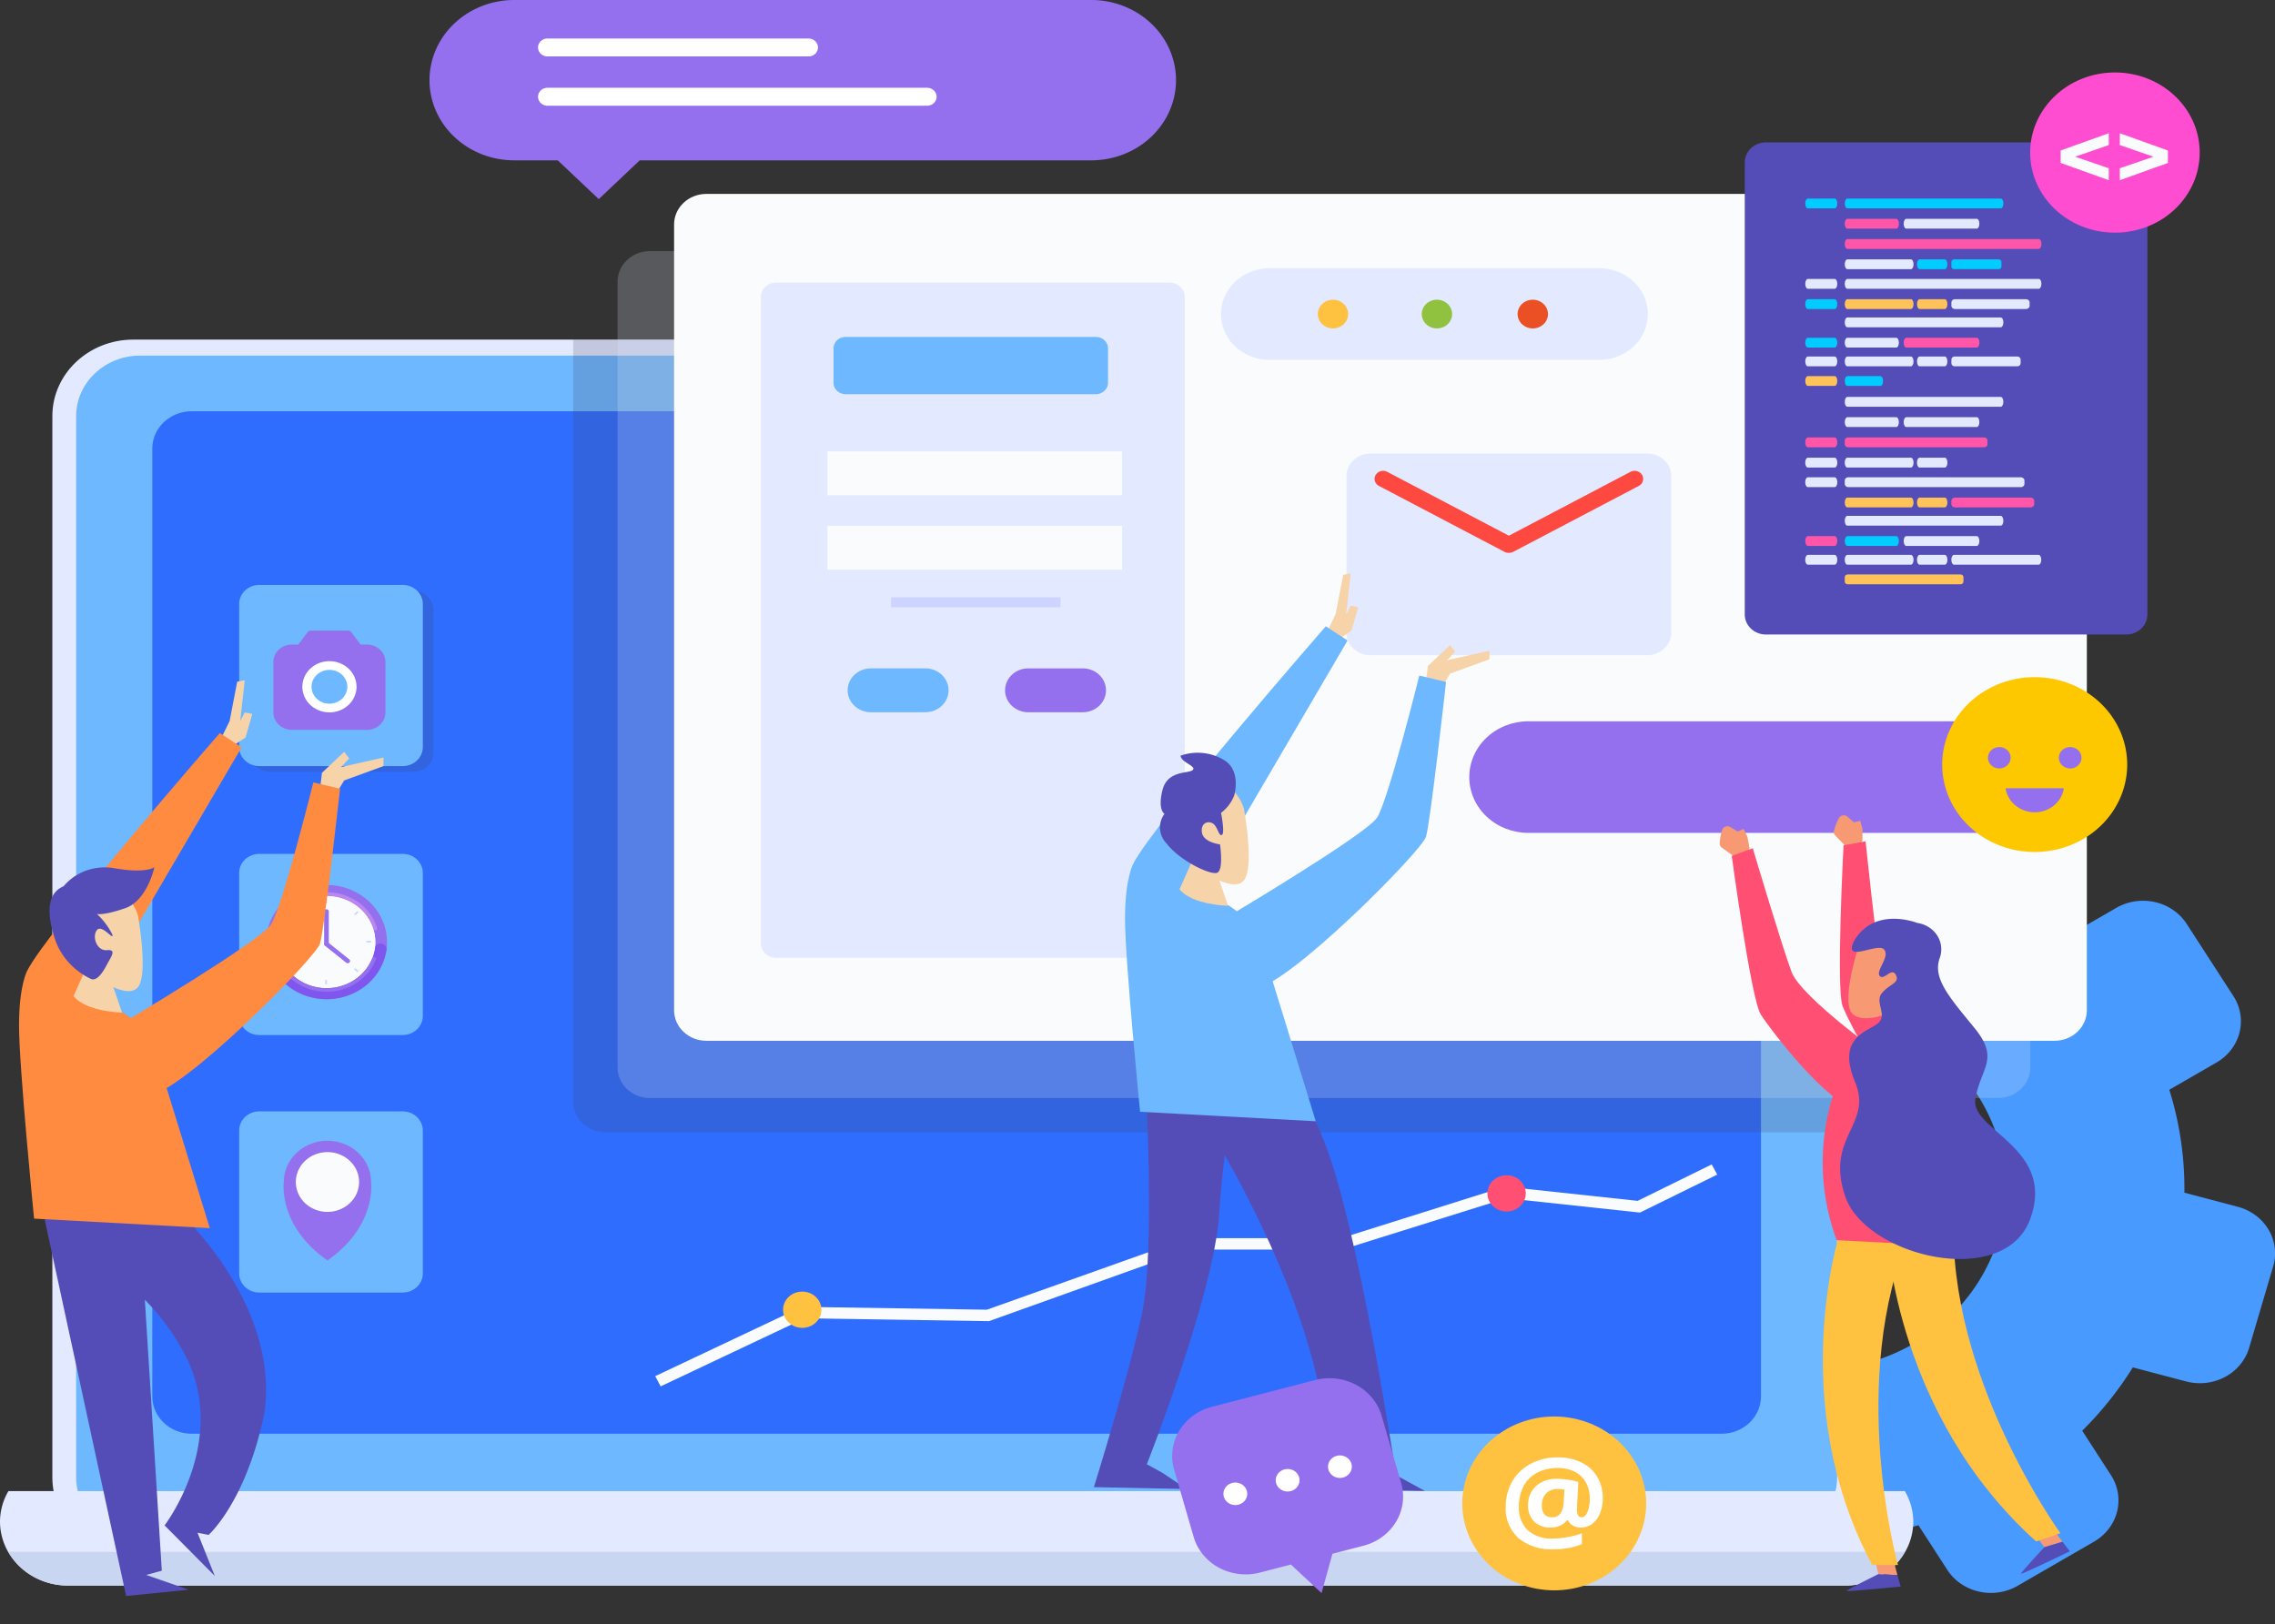 <svg width="535" height="382" fill="none" xmlns="http://www.w3.org/2000/svg"><rect width="100%" height="100%" fill="#333333" stroke="none"/><path d="M449.994 316.064c6.227-3.581 11.441-8.537 15.194-14.443 3.753-5.906 5.934-12.585 6.354-19.464.419-6.878-.934-13.75-3.944-20.025-3.01-6.275-7.586-11.765-13.336-15.999a161.952 161.952 0 0118.552-20.77 200.679 200.679 0 019.888-8.726 89.11 89.11 0 013.908 3.305l11.082-6.402a12.473 12.473 0 014.406-1.531 12.715 12.715 0 014.69.179c1.536.35 2.984.983 4.261 1.862a11.65 11.65 0 013.182 3.263l10.986 16.981a10.984 10.984 0 011.62 4.165 10.766 10.766 0 01-.189 4.434 11.102 11.102 0 01-1.971 4.027 11.796 11.796 0 01-3.451 3.009l-11.082 6.402a77.86 77.86 0 013.552 24.207l12.524 3.305a12.304 12.304 0 014.191 2.004 11.58 11.58 0 013.06 3.368 10.94 10.94 0 011.462 4.22 10.78 10.78 0 01-.359 4.427l-5.66 19.171a11.165 11.165 0 01-2.12 3.962 11.88 11.88 0 01-3.564 2.892 12.505 12.505 0 01-4.464 1.382 12.695 12.695 0 01-4.683-.339l-12.513-3.299a82.398 82.398 0 01-11.906 14.896l6.773 10.476c1.658 2.575 2.168 5.666 1.417 8.596-.752 2.93-2.703 5.457-5.424 7.028l-17.965 10.385a12.48 12.48 0 01-4.406 1.531 12.698 12.698 0 01-4.691-.18 12.38 12.38 0 01-4.261-1.863 11.633 11.633 0 01-3.181-3.263l-6.773-10.473a91.181 91.181 0 01-19.712 3.211 123.633 123.633 0 01-4.943-39.693c8.289.021 16.423-2.131 23.496-6.218z" fill="#489AFF"/><path d="M418.596 79.88H31.34c-10.509 0-19.027 8.053-19.027 17.986v249.688c0 9.933 8.518 17.986 19.027 17.986h387.256c10.509 0 19.028-8.053 19.028-17.986V97.866c0-9.933-8.519-17.986-19.028-17.986z" fill="#E3EAFF"/><path d="M416.945 83.64H32.988c-8.329 0-15.081 6.382-15.081 14.255v249.633c0 7.873 6.752 14.255 15.081 14.255h383.957c8.329 0 15.081-6.382 15.081-14.255V97.895c0-7.873-6.752-14.256-15.081-14.256z" fill="#6DB8FF"/><path d="M404.828 96.73H45.105c-5.131 0-9.291 3.932-9.291 8.782v222.947c0 4.85 4.16 8.782 9.291 8.782h359.723c5.131 0 9.291-3.932 9.291-8.782V105.512c0-4.85-4.16-8.783-9.291-8.783z" fill="#2F6DFF"/><path d="M1.983 350.729A14.28 14.28 0 000 357.871c0 3.998 1.68 7.833 4.671 10.66 2.991 2.828 7.048 4.416 11.278 4.416h418.036c2.094 0 4.168-.389 6.104-1.147a16.032 16.032 0 005.175-3.268 15.06 15.06 0 003.458-4.891 14.357 14.357 0 001.214-5.77 14.277 14.277 0 00-1.986-7.142H1.983z" fill="#E3EAFF"/><path d="M1.983 365.013c1.353 2.391 3.366 4.392 5.825 5.789a16.591 16.591 0 008.14 2.145h418.037a16.588 16.588 0 008.14-2.145c2.459-1.397 4.472-3.398 5.825-5.789H1.983z" fill="#C8D6F2"/><path opacity=".2" d="M418.596 79.88H134.792v179.286a6.814 6.814 0 00.577 2.747 7.167 7.167 0 001.646 2.33 7.655 7.655 0 002.464 1.556c.922.36 1.909.546 2.907.545h295.246V97.866c0-2.362-.493-4.702-1.449-6.885a17.957 17.957 0 00-4.127-5.836 19.136 19.136 0 00-6.176-3.898 19.983 19.983 0 00-7.284-1.367z" fill="#424261"/><path opacity=".21" d="M469.867 59.069H152.825c-4.194 0-7.594 3.214-7.594 7.178V251.09c0 3.965 3.4 7.179 7.594 7.179h317.042c4.194 0 7.594-3.214 7.594-7.179V66.247c0-3.964-3.4-7.178-7.594-7.178z" fill="#E3EAFF"/><path d="M483.157 45.61H166.115c-4.194 0-7.594 3.214-7.594 7.179V237.63c0 3.965 3.4 7.179 7.594 7.179h317.042c4.195 0 7.595-3.214 7.595-7.179V52.789c0-3.965-3.4-7.179-7.595-7.179z" fill="#F9FBFC"/><path opacity=".2" d="M97.179 138.928h-33.7c-2.62 0-4.746 2.009-4.746 4.486v33.65c0 2.477 2.125 4.486 4.746 4.486h33.7c2.62 0 4.746-2.009 4.746-4.486v-33.65c0-2.477-2.125-4.486-4.746-4.486z" fill="#424261"/><path d="M94.688 200.84h-33.7c-2.62 0-4.746 2.008-4.746 4.486v33.649c0 2.478 2.125 4.486 4.746 4.486h33.7c2.62 0 4.745-2.008 4.745-4.486v-33.649c0-2.478-2.124-4.486-4.745-4.486zM94.688 261.409h-33.7c-2.62 0-4.746 2.009-4.746 4.486v33.65c0 2.477 2.125 4.486 4.746 4.486h33.7c2.62 0 4.745-2.009 4.745-4.486v-33.65c0-2.477-2.124-4.486-4.745-4.486z" fill="#6DB8FF"/><path d="M87.272 278.025c0-2.574-1.082-5.043-3.007-6.862-1.925-1.82-4.536-2.843-7.26-2.843-2.722 0-5.333 1.023-7.259 2.843-1.925 1.819-3.007 4.288-3.007 6.862 0 0-1.447 10.278 10.267 18.451 11.713-8.173 10.266-18.451 10.266-18.451z" fill="#9570EE"/><path d="M77.61 285.032a7.79 7.79 0 01-4.352-.934 7.198 7.198 0 01-3.002-3.121 6.681 6.681 0 01-.573-4.183 6.914 6.914 0 012.063-3.741 7.594 7.594 0 013.957-1.95 7.832 7.832 0 014.426.541 7.302 7.302 0 013.301 2.838 6.722 6.722 0 01.988 4.114c-.144 1.661-.907 3.221-2.154 4.399-1.247 1.179-2.896 1.901-4.654 2.037z" fill="#F9FBFC"/><path d="M91.007 221.588a12.91 12.91 0 01-2.392 7.461c-1.56 2.209-3.78 3.93-6.375 4.947a14.975 14.975 0 01-8.207.765c-2.756-.518-5.287-1.797-7.274-3.674-1.987-1.878-3.34-4.271-3.888-6.875a12.749 12.749 0 01.808-7.759c1.075-2.454 2.895-4.551 5.231-6.026a14.793 14.793 0 017.892-2.264c3.767 0 7.38 1.415 10.044 3.932 2.664 2.518 4.16 5.933 4.161 9.493z" fill="#9570EE"/><path d="M88.258 221.588c0 2.142-.67 4.236-1.93 6.017-1.258 1.781-3.047 3.17-5.14 3.99a12.068 12.068 0 01-6.619.617c-2.222-.418-4.264-1.449-5.866-2.963-1.602-1.514-2.694-3.444-3.136-5.544a10.28 10.28 0 01.652-6.257c.867-1.979 2.335-3.671 4.219-4.861a11.932 11.932 0 016.364-1.825c3.038 0 5.951 1.141 8.1 3.171 2.148 2.03 3.355 4.784 3.356 7.655z" fill="#F9FBFC"/><path d="M76.802 210.762a11.902 11.902 0 016.853 2.146c1.98 1.394 3.43 3.356 4.133 5.594.029.09.087.169.166.226a.49.49 0 00.48.043.45.45 0 00.162-.127.416.416 0 00.074-.379c-.751-2.423-2.313-4.552-4.451-6.066-2.138-1.514-4.738-2.332-7.41-2.332-2.671 0-5.271.818-7.41 2.332-2.138 1.514-3.7 3.643-4.45 6.066a.41.41 0 00.074.379.45.45 0 00.161.127.477.477 0 00.48-.043.442.442 0 00.166-.226c.703-2.236 2.151-4.196 4.128-5.591a11.901 11.901 0 016.844-2.149z" fill="#BB87EE"/><path d="M89.521 221.934c-.33 0-.649.112-.898.316a1.28 1.28 0 00-.461.795c-.371 2.596-1.725 4.977-3.812 6.701-2.087 1.724-4.764 2.674-7.535 2.674-2.772 0-5.449-.95-7.535-2.674-2.087-1.724-3.441-4.105-3.812-6.701a1.28 1.28 0 00-.461-.795 1.422 1.422 0 00-.899-.316 1.419 1.419 0 00-1.038.436c-.13.138-.227.301-.285.478a1.23 1.23 0 00-.05.547c.46 3.22 2.14 6.172 4.727 8.31 2.588 2.138 5.908 3.317 9.345 3.317 3.436 0 6.756-1.179 9.344-3.317 2.588-2.138 4.267-5.09 4.727-8.31a1.23 1.23 0 00-.05-.547 1.276 1.276 0 00-.285-.478 1.419 1.419 0 00-1.038-.436h.016z" fill="#7F57EE"/><path d="M88.258 221.588c0 2.142-.67 4.236-1.93 6.017-1.258 1.781-3.047 3.17-5.14 3.99a12.068 12.068 0 01-6.619.617c-2.222-.418-4.264-1.449-5.866-2.963-1.602-1.514-2.694-3.444-3.136-5.544a10.28 10.28 0 01.652-6.257c.867-1.979 2.335-3.671 4.219-4.861a11.932 11.932 0 016.364-1.825c3.038 0 5.951 1.141 8.1 3.171 2.148 2.03 3.355 4.784 3.356 7.655z" fill="#F9FBFC"/><path d="M87.97 225.083a.484.484 0 00-.266.079.444.444 0 00-.168.209c-.816 2.069-2.28 3.852-4.199 5.112a11.921 11.921 0 01-6.533 1.934 11.92 11.92 0 01-6.533-1.934c-1.918-1.26-3.383-3.043-4.199-5.112a.444.444 0 00-.169-.209.484.484 0 00-.478-.03.425.425 0 00-.243.329c-.01.07 0 .14.025.206.88 2.236 2.464 4.163 4.537 5.524a12.88 12.88 0 007.06 2.091c2.524 0 4.987-.73 7.06-2.091 2.073-1.361 3.656-3.288 4.537-5.524a.413.413 0 00-.054-.399.452.452 0 00-.165-.136.487.487 0 00-.212-.049zM76.772 222.528a.563.563 0 01-.388-.152.503.503 0 01-.161-.367v-7.622c0-.138.058-.27.16-.368a.568.568 0 01.777 0c.104.098.162.23.162.368v7.622c0 .138-.058.27-.161.367a.563.563 0 01-.389.152z" fill="#9570EE"/><path d="M76.377 221.734a.56.56 0 01.373-.183.564.564 0 01.4.12l4.975 3.975a.524.524 0 01.194.353.495.495 0 01-.128.379.565.565 0 01-.374.183.566.566 0 01-.4-.12l-4.974-3.975a.503.503 0 01-.17-.555.508.508 0 01.104-.177z" fill="#9570EE"/><path d="M76.896 211.497h-.412v1.038h.412v-1.038zM76.896 230.467h-.412v1.039h.412v-1.039zM66.105 221.308v.39h1.099v-.39h-1.1zM86.174 221.308v.39h1.098v-.39h-1.099zM69.352 214.291l-.292.275.777.734.292-.275-.777-.734zM83.54 227.705l-.292.275.777.735.292-.276-.777-.734zM69.06 228.44l.291.275.777-.734-.291-.276-.777.735zM83.251 215.025l.291.275.777-.734-.291-.275-.777.734z" fill="#CED6FF"/><path d="M94.688 137.581h-33.7c-2.62 0-4.746 2.008-4.746 4.486v33.649c0 2.478 2.125 4.486 4.746 4.486h33.7c2.62 0 4.745-2.008 4.745-4.486v-33.649c0-2.478-2.124-4.486-4.745-4.486z" fill="#6DB8FF"/><path d="M54.166 175.828l3.57-2.355 1.602-5.553-1.78-.338-1.068 2.02 1.068-9.59-1.78.337-1.78 9.253-2.147 4.377 1.958 1.179M75.24 185.81l.475-4.037 5.218-4.933 1.187 1.558-1.898 2.02 9.967-2.243v2.02l-9.256 3.375-1.898 3.141-3.795-.901z" fill="#F7D3A9"/><path d="M10.247 285.637l19.412 89.769 14.691-1.488-9.97-3.471 3.672-.992-5.245-83.818h-22.56z" fill="#544DB8"/><path d="M41.203 284.149s24.657 21.824 20.985 48.108c-4.196 20.832-13.117 28.766-13.117 28.766l-2.622-.496 4.064 10.166-11.81-11.9s14.557-18.971 5.51-38.684c-5.74-11.98-15.975-21.522-28.726-26.782 0 0 16.921-14.508 18.102-14.134a82.156 82.156 0 017.614 4.956z" fill="#544DB8"/><path d="M51.694 172.422s-40.53 46.508-45.25 55.818c0 0-1.97 3.346-1.97 13.02 0 9.673 3.543 45.379 3.543 45.379l41.318 2.233s-13.38-43.521-13.774-44.637c-3.366-4.303-8.029-7.545-13.378-9.299l34.628-59.145-5.117-3.369z" fill="#FF8B40"/><path d="M26.031 230.434s1.722 4.829 2.672 7.747c0 0-8.434-.169-11.403-3.874l3.148-7.129 5.583 3.256z" fill="#F7D3A9"/><path d="M32.444 215.345s2.494 13.731 0 16.852c-2.494 3.12-11.046-2.186-14.611-7.179-3.565-4.992-4.274-16.229 1.782-17.163a11.742 11.742 0 017.948 1.398c2.373 1.385 4.113 3.558 4.881 6.092z" fill="#F7D3A9"/><path d="M28.61 240.764s32.494-19.324 35.114-23.288c2.62-3.964 9.959-33.442 9.959-33.442l6.289 1.488s-3.67 32.946-4.716 36.414c-1.046 3.469-33.02 35.672-40.356 35.672-7.336 0-9.96-8.918-6.29-16.844z" fill="#FF8B40"/><path d="M14.95 208.467a12.3 12.3 0 015.307-3.687c2.091-.75 4.359-.949 6.56-.573 7.59 1.345 9.492-.226 9.492-.226s-1.648 7.851-6.883 9.648c-5.235 1.796-6.644 1.344-6.644 1.344a16.811 16.811 0 013.57 4.71c.712 2.02-2.372-2.467-3.57-.896-1.197 1.571 0 4.933 2.373 4.71 2.373-.224.948 1.57 0 3.375-.948 1.804-2.373 4.039-3.798 3.375-3.898-1.855-6.878-5.074-8.306-8.973-1.898-5.628-2.373-11.01 1.898-12.807z" fill="#544DB8"/><path d="M275.04 66.47h-92.55c-1.966 0-3.56 1.507-3.56 3.365v152.091c0 1.858 1.594 3.365 3.56 3.365h92.55c1.966 0 3.56-1.507 3.56-3.365V69.836c0-1.859-1.594-3.365-3.56-3.365z" fill="#E3EAFF"/><path d="M257.716 79.257h-58.852c-1.573 0-2.848 1.205-2.848 2.692v8.074c0 1.487 1.275 2.693 2.848 2.693h58.852c1.573 0 2.848-1.206 2.848-2.693V81.95c0-1.487-1.275-2.692-2.848-2.692zM217.612 167.528h-12.818a5.625 5.625 0 01-3.857-1.512c-1.023-.967-1.598-2.279-1.598-3.647 0-1.367.575-2.679 1.598-3.646a5.618 5.618 0 013.857-1.51h12.818c.716 0 1.426.133 2.088.392a5.483 5.483 0 011.77 1.117 5.149 5.149 0 011.183 1.673 4.904 4.904 0 010 3.948 5.142 5.142 0 01-1.183 1.674 5.475 5.475 0 01-1.77 1.118 5.738 5.738 0 01-2.088.393z" fill="#6DB8FF"/><path d="M254.631 167.528h-12.817a5.627 5.627 0 01-3.858-1.512c-1.022-.967-1.597-2.279-1.597-3.647 0-1.367.575-2.679 1.598-3.646 1.022-.967 2.41-1.51 3.857-1.51h12.817c.717 0 1.426.133 2.089.392a5.483 5.483 0 011.77 1.117 5.149 5.149 0 011.183 1.673c.274.626.416 1.297.416 1.974 0 .678-.142 1.348-.416 1.974a5.142 5.142 0 01-1.183 1.674 5.486 5.486 0 01-1.77 1.118 5.74 5.74 0 01-2.089.393z" fill="#9570EE"/><path d="M263.884 106.177h-69.293v10.32h69.293v-10.32zM263.884 123.673h-69.293v10.32h69.293v-10.32z" fill="#F9FBFC"/><path d="M249.41 140.499h-39.868v2.354h39.868v-2.354z" fill="#CDD4FF"/><path d="M483.99 195.907H359.401c-3.681-.001-7.212-1.384-9.815-3.845-2.603-2.461-4.065-5.799-4.065-9.279 0-3.48 1.462-6.818 4.065-9.279 2.603-2.461 6.134-3.844 9.815-3.845H483.99c3.681.001 7.212 1.384 9.815 3.845 2.603 2.461 4.065 5.799 4.065 9.279 0 3.48-1.462 6.818-4.065 9.279-2.603 2.461-6.134 3.844-9.815 3.845z" fill="#9570EE"/><path d="M376.133 84.641h-77.605c-3.021 0-5.918-1.134-8.054-3.153-2.137-2.019-3.337-4.757-3.338-7.613 0-1.414.295-2.815.867-4.121a10.757 10.757 0 012.47-3.494 11.45 11.45 0 013.696-2.334 11.963 11.963 0 014.359-.82h77.599c3.021 0 5.918 1.136 8.054 3.155 2.136 2.02 3.336 4.758 3.336 7.614 0 2.855-1.199 5.592-3.334 7.611-2.135 2.02-5.03 3.154-8.05 3.155z" fill="#E3EAFF"/><path d="M317.042 73.875c0 .668-.209 1.32-.601 1.875-.393.555-.95.988-1.603 1.243a3.763 3.763 0 01-2.063.192 3.644 3.644 0 01-1.828-.924 3.326 3.326 0 01-.977-1.728 3.204 3.204 0 01.203-1.95 3.423 3.423 0 011.315-1.514 3.72 3.72 0 011.984-.57 3.68 3.68 0 012.525.99 3.286 3.286 0 011.045 2.386z" fill="#FFC240"/><path d="M341.486 73.875c0 .668-.21 1.32-.602 1.875-.392.555-.95.988-1.602 1.243a3.764 3.764 0 01-2.063.192 3.636 3.636 0 01-1.828-.924 3.312 3.312 0 01-.977-1.728 3.204 3.204 0 01.203-1.95 3.423 3.423 0 011.315-1.514 3.717 3.717 0 011.983-.57c.947 0 1.856.357 2.525.99a3.283 3.283 0 011.046 2.386z" fill="#90C240"/><path d="M364.029 73.875a3.24 3.24 0 01-.602 1.875c-.392.555-.95.988-1.602 1.243a3.763 3.763 0 01-2.063.192 3.636 3.636 0 01-1.828-.924 3.326 3.326 0 01-.977-1.728 3.204 3.204 0 01.203-1.95 3.423 3.423 0 011.315-1.514 3.717 3.717 0 011.984-.57c.947 0 1.855.357 2.524.99a3.283 3.283 0 011.046 2.386z" fill="#EB4F24"/><path d="M77.34 169.711c4.79 0 8.671-3.669 8.671-8.196 0-4.527-3.882-8.196-8.67-8.196-4.789 0-8.67 3.669-8.67 8.196 0 4.527 3.881 8.196 8.67 8.196z" fill="#fff"/><path d="M86.33 151.616h-1.527l-2.197-2.924a.923.923 0 00-.33-.27.972.972 0 00-.425-.098h-8.762a.966.966 0 00-.424.097.917.917 0 00-.328.271l-2.197 2.924h-1.53a4.458 4.458 0 00-3.051 1.2 3.985 3.985 0 00-1.27 2.883v11.883a3.987 3.987 0 001.27 2.884 4.463 4.463 0 003.05 1.2h17.716a4.463 4.463 0 003.05-1.2 3.987 3.987 0 001.27-2.884v-11.883a3.987 3.987 0 00-1.268-2.882 4.459 4.459 0 00-3.047-1.201zm-8.857 15.943a6.63 6.63 0 01-3.539-1.015 6.105 6.105 0 01-2.346-2.702 5.713 5.713 0 01-.362-3.478 5.927 5.927 0 011.743-3.083 6.497 6.497 0 013.261-1.648 6.713 6.713 0 013.68.343 6.308 6.308 0 012.858 2.217 5.794 5.794 0 011.074 3.345c0 1.597-.671 3.128-1.866 4.258-1.194 1.129-2.814 1.763-4.503 1.763z" fill="#9570EE"/><path d="M77.473 165.521c2.325 0 4.21-1.782 4.21-3.98s-1.885-3.98-4.21-3.98c-2.326 0-4.21 1.782-4.21 3.98s1.884 3.98 4.21 3.98z" fill="#6DB8FF"/><path d="M322.263 106.688h65.141c1.49 0 2.919.56 3.972 1.555 1.053.996 1.645 2.346 1.645 3.755v36.803c0 1.408-.592 2.759-1.645 3.755-1.053.995-2.482 1.555-3.972 1.555h-65.143a5.892 5.892 0 01-2.149-.405 5.623 5.623 0 01-1.822-1.151 5.302 5.302 0 01-1.217-1.722 5.045 5.045 0 01-.426-2.032v-36.803c0-1.409.592-2.759 1.645-3.755a5.788 5.788 0 013.971-1.555z" fill="#E3EAFF"/><path d="M354.905 130.031h-.148c-.341 0-.677-.082-.975-.239l-29.437-15.46a2 2 0 01-.626-.472 1.881 1.881 0 01-.381-.666 1.815 1.815 0 01.166-1.475c.131-.222.308-.418.521-.574a2.107 2.107 0 012.27-.129l28.536 14.988 28.539-14.988a2.107 2.107 0 012.27.129c.213.156.39.352.521.574a1.816 1.816 0 01-.215 2.141 2 2 0 01-.626.472l-29.44 15.46c-.297.158-.633.24-.975.239z" fill="#FD4940"/><path d="M500.007 33.496h-84.72c-2.752 0-4.983 2.109-4.983 4.71v106.332c0 2.601 2.231 4.71 4.983 4.71h84.72c2.752 0 4.982-2.109 4.982-4.71V38.206c0-2.601-2.23-4.71-4.982-4.71z" fill="#544DB8"/><path d="M431.458 49.011h-6.317c-.335 0-.607-.52-.607-1.153 0-.636.275-1.152.607-1.152h6.317c.335 0 .607.519.607 1.152 0 .637-.272 1.153-.607 1.153zM470.515 49.011H434.43c-.336 0-.607-.52-.607-1.153 0-.636.274-1.152.607-1.152h36.085c.336 0 .607.519.607 1.152 0 .637-.271 1.153-.607 1.153z" fill="#0CF"/><path d="M445.94 53.775h-11.51c-.336 0-.607-.52-.607-1.153 0-.638.274-1.152.607-1.152h11.51c.335 0 .607.519.607 1.152 0 .634-.258 1.153-.607 1.153z" fill="#FF56A9"/><path d="M464.874 53.775h-16.591c-.335 0-.607-.52-.607-1.153 0-.638.274-1.152.607-1.152h16.591c.335 0 .607.519.607 1.152 0 .634-.272 1.153-.607 1.153zM470.515 76.983H434.43c-.336 0-.607-.52-.607-1.153 0-.636.274-1.153.607-1.153h36.085c.336 0 .607.52.607 1.153 0 .636-.271 1.153-.607 1.153z" fill="#E3EAFF"/><path d="M431.458 81.75h-6.317c-.335 0-.607-.52-.607-1.153 0-.637.275-1.153.607-1.153h6.317c.335 0 .607.519.607 1.153 0 .636-.272 1.152-.607 1.152z" fill="#0CF"/><path d="M445.94 81.75h-11.51c-.336 0-.607-.52-.607-1.153 0-.637.274-1.153.607-1.153h11.51c.335 0 .607.519.607 1.153 0 .636-.258 1.152-.607 1.152z" fill="#E3EAFF"/><path d="M464.874 81.75h-16.591c-.335 0-.607-.52-.607-1.153 0-.637.274-1.153.607-1.153h16.591c.335 0 .607.519.607 1.153 0 .636-.272 1.152-.607 1.152zM479.466 58.544h-45.042c-.335 0-.607-.519-.607-1.152 0-.639.275-1.156.607-1.156h45.042c.335 0 .607.52.607 1.156-.003.636-.277 1.152-.607 1.152z" fill="#FF56A9"/><path d="M470.027 61.003H459.54c-.354 0-.642.272-.642.608v1.09c0 .335.288.607.642.607h10.487c.354 0 .642-.272.642-.607v-1.09c0-.336-.288-.608-.642-.608z" fill="#0CF"/><path d="M449.39 63.311h-14.96c-.336 0-.607-.52-.607-1.155 0-.636.274-1.153.607-1.153h14.96c.335 0 .607.52.607 1.153 0 .638-.272 1.155-.607 1.155z" fill="#E3EAFF"/><path d="M457.352 63.311h-5.933c-.335 0-.607-.52-.607-1.155 0-.636.275-1.153.607-1.153h5.933c.335 0 .607.52.607 1.153 0 .638-.272 1.155-.607 1.155z" fill="#0CF"/><path d="M431.458 67.917h-6.317c-.335 0-.607-.52-.607-1.153 0-.636.275-1.153.607-1.153h6.317c.335 0 .607.52.607 1.153 0 .636-.272 1.153-.607 1.153zM479.466 67.917h-45.042c-.335 0-.607-.52-.607-1.153 0-.636.275-1.153.607-1.153h45.042c.335 0 .607.52.607 1.153-.003.636-.277 1.153-.607 1.153zM431.458 86.163h-6.317c-.335 0-.607-.52-.607-1.153 0-.636.275-1.153.607-1.153h6.317c.335 0 .607.52.607 1.153 0 .636-.272 1.153-.607 1.153zM474.426 83.857h-14.773c-.417 0-.755.32-.755.714v.878c0 .394.338.714.755.714h14.773c.418 0 .756-.32.756-.714v-.878c0-.394-.338-.714-.756-.714zM449.39 86.163h-14.96c-.336 0-.607-.52-.607-1.153 0-.636.274-1.153.607-1.153h14.96c.335 0 .607.52.607 1.153 0 .636-.272 1.153-.607 1.153zM457.352 86.163h-5.933c-.335 0-.607-.52-.607-1.153 0-.636.275-1.153.607-1.153h5.933c.335 0 .607.52.607 1.153 0 .636-.272 1.153-.607 1.153z" fill="#E3EAFF"/><path d="M431.458 90.771h-6.317c-.335 0-.607-.52-.607-1.153 0-.638.275-1.152.607-1.152h6.317c.335 0 .607.519.607 1.152 0 .636-.272 1.153-.607 1.153z" fill="#FFC359"/><path d="M442.227 90.771h-7.797c-.336 0-.607-.52-.607-1.153 0-.638.274-1.152.607-1.152h7.797c.335 0 .607.519.607 1.152 0 .636-.272 1.153-.607 1.153zM425.141 72.683c-.335 0-.607-.519-.607-1.152 0-.637.275-1.153.607-1.153h6.317c.335 0 .607.52.607 1.153 0 .636-.275 1.152-.607 1.152" fill="#0CF"/><path d="M476.497 70.378H459.7c-.443 0-.802.34-.802.758v.79c0 .418.359.757.802.757h16.797c.443 0 .802-.34.802-.758v-.79c0-.418-.359-.757-.802-.757z" fill="#E3EAFF"/><path d="M449.39 72.683h-14.96c-.336 0-.607-.519-.607-1.152 0-.637.274-1.153.607-1.153h14.96c.335 0 .607.52.607 1.153 0 .636-.272 1.152-.607 1.152zM457.352 72.683h-5.933c-.335 0-.607-.519-.607-1.152 0-.637.275-1.153.607-1.153h5.933c.335 0 .607.52.607 1.153 0 .636-.272 1.152-.607 1.152z" fill="#FFC359"/><path d="M470.515 95.67H434.43c-.336 0-.607-.52-.607-1.153 0-.636.274-1.152.607-1.152h36.085c.336 0 .607.519.607 1.152 0 .636-.271 1.153-.607 1.153zM445.94 100.437h-11.51c-.336 0-.607-.52-.607-1.153 0-.636.274-1.153.607-1.153h11.51c.335 0 .607.52.607 1.153 0 .636-.258 1.153-.607 1.153zM464.874 100.437h-16.591c-.335 0-.607-.52-.607-1.153 0-.636.274-1.153.607-1.153h16.591c.335 0 .607.52.607 1.153 0 .636-.272 1.153-.607 1.153zM470.515 123.642H434.43c-.336 0-.607-.52-.607-1.153 0-.636.274-1.153.607-1.153h36.085c.336 0 .607.519.607 1.153 0 .639-.271 1.153-.607 1.153z" fill="#E3EAFF"/><path d="M431.458 128.408h-6.317c-.335 0-.607-.519-.607-1.153 0-.636.275-1.152.607-1.152h6.317c.335 0 .607.519.607 1.152 0 .637-.272 1.153-.607 1.153z" fill="#FF56A9"/><path d="M445.94 128.408h-11.51c-.336 0-.607-.519-.607-1.153 0-.636.274-1.152.607-1.152h11.51c.335 0 .607.519.607 1.152 0 .637-.258 1.153-.607 1.153z" fill="#0CF"/><path d="M464.874 128.408h-16.591c-.335 0-.607-.519-.607-1.153 0-.636.274-1.152.607-1.152h16.591c.335 0 .607.519.607 1.152 0 .637-.272 1.153-.607 1.153z" fill="#E3EAFF"/><path d="M431.458 105.203h-6.317c-.335 0-.607-.519-.607-1.152 0-.639.275-1.153.607-1.153h6.317c.335 0 .607.519.607 1.153 0 .636-.272 1.152-.607 1.152zM466.646 102.898h-32.09c-.405 0-.733.31-.733.693v.919c0 .383.328.693.733.693h32.09c.405 0 .733-.31.733-.693v-.919c0-.383-.328-.693-.733-.693z" fill="#FF56A9"/><path d="M431.458 109.97h-6.317c-.335 0-.607-.519-.607-1.155s.275-1.153.607-1.153h6.317c.335 0 .607.519.607 1.153 0 .638-.272 1.155-.607 1.155zM449.39 109.97h-14.96c-.336 0-.607-.519-.607-1.155s.274-1.153.607-1.153h14.96c.335 0 .607.519.607 1.153 0 .638-.272 1.155-.607 1.155zM457.352 109.97h-5.933c-.335 0-.607-.519-.607-1.155s.275-1.153.607-1.153h5.933c.335 0 .607.519.607 1.153 0 .638-.272 1.155-.607 1.155zM431.458 114.576h-6.317c-.335 0-.607-.52-.607-1.153 0-.636.275-1.153.607-1.153h6.317c.335 0 .607.519.607 1.153 0 .639-.272 1.153-.607 1.153zM434.647 112.27h40.606a.85.85 0 01.583.228.76.76 0 01.241.551v.75a.76.76 0 01-.241.551.85.85 0 01-.583.228h-40.606a.848.848 0 01-.583-.228.755.755 0 01-.241-.551v-.75c0-.207.086-.405.241-.551a.848.848 0 01.583-.228zM431.458 132.822h-6.317c-.335 0-.607-.52-.607-1.153 0-.636.275-1.153.607-1.153h6.317c.335 0 .607.52.607 1.153 0 .636-.272 1.153-.607 1.153zM479.42 132.822h-19.915c-.335 0-.607-.52-.607-1.153 0-.636.274-1.153.607-1.153h19.915c.335 0 .607.52.607 1.153 0 .636-.272 1.153-.607 1.153zM449.39 132.822h-14.96c-.336 0-.607-.52-.607-1.153 0-.636.274-1.153.607-1.153h14.96c.335 0 .607.52.607 1.153 0 .636-.272 1.153-.607 1.153zM457.352 132.822h-5.933c-.335 0-.607-.52-.607-1.153 0-.636.275-1.153.607-1.153h5.933c.335 0 .607.52.607 1.153 0 .636-.272 1.153-.607 1.153z" fill="#E3EAFF"/><path d="M461.07 135.125h-26.58c-.369 0-.667.282-.667.63v1.044c0 .348.298.631.667.631h26.58c.369 0 .668-.283.668-.631v-1.044c0-.348-.299-.63-.668-.63z" fill="#FFC359"/><path d="M477.552 117.037h-17.828c-.456 0-.826.35-.826.781v.743c0 .431.37.781.826.781h17.828c.456 0 .827-.35.827-.781v-.743c0-.431-.371-.781-.827-.781z" fill="#FF56A9"/><path d="M449.39 119.342h-14.96c-.336 0-.607-.519-.607-1.152 0-.637.274-1.153.607-1.153h14.96c.335 0 .607.519.607 1.153 0 .636-.272 1.152-.607 1.152zM457.352 119.342h-5.933c-.335 0-.607-.519-.607-1.152 0-.637.275-1.153.607-1.153h5.933c.335 0 .607.519.607 1.153 0 .636-.272 1.152-.607 1.152z" fill="#FFC359"/><path d="M497.357 54.73c11.009 0 19.934-8.436 19.934-18.843s-8.925-18.843-19.934-18.843-19.934 8.436-19.934 18.843 8.925 18.843 19.934 18.843z" fill="#FF4DD1"/><path d="M495.912 34.12l-7.918 2.74 7.918 2.72v2.81l-11.318-4.068V35.4l11.318-4.065v2.785zM498.497 31.334l11.318 4.065v2.923l-11.318 4.069v-2.812l7.918-2.718-7.918-2.742v-2.785z" fill="#F9FBFC"/><path d="M377.633 370.551c9.888-6.333 12.473-19.044 5.774-28.391-6.7-9.347-20.147-11.791-30.035-5.458-9.888 6.333-12.473 19.044-5.773 28.391 6.699 9.347 20.146 11.791 30.034 5.458z" fill="#FFC240"/><path d="M376.918 352.442a9.18 9.18 0 01-.642 3.484 5.787 5.787 0 01-1.819 2.477 4.35 4.35 0 01-2.727.898 3.55 3.55 0 01-1.832-.467 2.74 2.74 0 01-1.145-1.236h-.225a4.763 4.763 0 01-1.712 1.277 5.026 5.026 0 01-2.133.426 5.386 5.386 0 01-2.108-.312 5.157 5.157 0 01-1.792-1.095 5.264 5.264 0 01-1.12-1.792 5.052 5.052 0 01-.308-2.061c-.037-.831.11-1.66.434-2.435a5.948 5.948 0 011.441-2.059 6.855 6.855 0 012.266-1.317 7.103 7.103 0 012.629-.388 17.9 17.9 0 012.647.218 14.96 14.96 0 012.384.519l-.321 6.462c0 1.225.354 1.838 1.063 1.838.595 0 1.07-.412 1.425-1.236a8.273 8.273 0 00.533-3.232 7.443 7.443 0 00-.937-3.762 6.201 6.201 0 00-2.636-2.49 8.476 8.476 0 00-3.881-.859 10.406 10.406 0 00-4.908 1.098 7.522 7.522 0 00-3.194 3.165 9.938 9.938 0 00-1.099 4.777 7.184 7.184 0 00.428 2.998c.354.961.91 1.846 1.635 2.599a8.197 8.197 0 002.78 1.55 8.528 8.528 0 003.199.4 18.908 18.908 0 003.257-.309 22.618 22.618 0 003.497-.906v2.539a17.708 17.708 0 01-6.644 1.202c-3.02.174-5.992-.774-8.283-2.643a9.552 9.552 0 01-2.319-3.374 9.124 9.124 0 01-.653-3.975 11.787 11.787 0 011.516-5.93c.989-1.753 2.488-3.202 4.32-4.175a13.367 13.367 0 016.454-1.513 12.249 12.249 0 015.493 1.189 8.72 8.72 0 013.733 3.375 9.663 9.663 0 011.304 5.075zm-14.32 1.654c0 1.859.802 2.788 2.406 2.788.369.021.738-.045 1.073-.191.336-.147.628-.37.85-.65a5.093 5.093 0 00.796-2.728l.181-2.921a8.11 8.11 0 00-1.609-.146 3.644 3.644 0 00-1.482.233c-.47.18-.892.455-1.237.806a3.938 3.938 0 00-.978 2.809z" fill="#fff"/><path d="M256.84 0H121.186c-2.64-.03-5.259.437-7.707 1.371a20.098 20.098 0 00-6.552 4.073 18.84 18.84 0 00-4.385 6.145 17.973 17.973 0 00-1.541 7.269c0 2.495.524 4.965 1.541 7.268a18.84 18.84 0 004.385 6.145 20.097 20.097 0 006.552 4.073c2.448.934 5.067 1.4 7.707 1.371h9.975l9.64 9.115 9.643-9.115H256.84c5.25-.058 10.264-2.07 13.955-5.6 3.691-3.53 5.761-8.294 5.761-13.258 0-4.963-2.07-9.726-5.761-13.256C267.104 2.07 262.09.058 256.84 0z" fill="#9570EE"/><path d="M218.024 24.869h-89.261a2.3 2.3 0 01-1.579-.618 2.053 2.053 0 01-.654-1.493c.001-.559.237-1.095.655-1.49a2.3 2.3 0 011.578-.618h89.261a2.3 2.3 0 011.576.618c.418.396.653.931.654 1.49 0 .56-.235 1.096-.653 1.492a2.3 2.3 0 01-1.577.619zM190.128 13.274H128.76c-.592 0-1.16-.222-1.579-.618a2.057 2.057 0 01-.654-1.492c.001-.56.237-1.096.655-1.491a2.302 2.302 0 011.578-.617h61.368a2.3 2.3 0 011.577.617c.418.395.653.932.653 1.49 0 .278-.057.552-.169.808a2.106 2.106 0 01-.483.685 2.262 2.262 0 01-.724.458c-.271.106-.561.16-.854.16z" fill="#fff"/><path d="M442.251 238.952s-1.661 4.655-2.579 7.472c0 0 8.136-.164 10.986-3.736l-3.034-6.875-5.373 3.139z" fill="#F7D3A9"/><path d="M441.029 367.334l.695 2.929 4.491.238-.948-3.588-4.238.421z" fill="#F79A74"/><path d="M441.724 370.252s-7.525 3.708-7.462 3.946c.063.239 12.711-1.015 12.711-1.015l-.758-2.689-4.491-.242z" fill="#544DB8"/><path d="M478.972 361.425l1.763 2.498 4.282-1.299-2.252-3.024-3.793 1.825z" fill="#F79A74"/><path d="M480.741 363.93s-5.609 6.018-5.46 6.231c.148.213 11.474-5.273 11.474-5.273l-1.733-2.253-4.281 1.295z" fill="#544DB8"/><path d="M432.68 289.915s-12.909 39.816 7.588 78.195h6.073s-12.142-43.4 3.035-78.553l-16.696.358z" fill="#FFC240"/><path d="M443.883 291.328s1.997 41.599 34.938 71.242l5.721-1.929s-26.864-37.024-25.062-74.955l-15.597 5.642z" fill="#FFC240"/><path d="M437.972 197.589l.017-2.453a1.16 1.16 0 00-.044-.32l-.494-1.755-1.481.356-1.51-1.316a1.303 1.303 0 00-.518-.278 1.344 1.344 0 00-1.138.205c-.16.117-.288.267-.374.439a13.091 13.091 0 00-1.164 3.056c-.031.18-.017.364.04.538.056.174.155.333.286.466l2.307 2.389a1.3 1.3 0 00.605.35c.232.061.477.06.708-.005l1.84-.519c.264-.073.497-.225.662-.433.166-.207.257-.46.258-.72z" fill="#F79A74"/><path d="M460.227 251.434s-16.828-17.046-17.934-23.428c-1.107-6.381-3.571-30.116-3.571-30.116l-5.188.948s-1.782 33.95-.206 37.858c1.577 3.907 11.692 23.833 18.283 25.674 6.592 1.84 11.22-4.302 8.616-10.936z" fill="#FF4F72"/><path d="M436.855 223.307s-3.799 11.943-1.393 14.946c2.406 3.004 11.261.283 14.691-4.533 3.43-4.815 4.12-15.647-1.716-16.55-5.837-.904-10.209 1.329-11.582 6.137z" fill="#F79A74"/><path d="M459.623 293.145s3.414-34.436 3.414-43.762c0-.425 0-.825-.017-1.228-.88-2.052-2.515-3.736-4.603-4.74a10.232 10.232 0 00-6.764-.727 83.102 83.102 0 00-12.332 3.827l-.027-.034a23.886 23.886 0 00-6.235 5.771c-5.473 12.58-5.877 26.62-1.137 39.462l27.701 1.431z" fill="#FF4F72"/><path d="M411.395 199.352l-.442-2.417a1.133 1.133 0 00-.102-.309l-.824-1.646-1.39.597-1.733-1.039a1.34 1.34 0 00-1.636.209c-.134.14-.232.308-.286.49a12.898 12.898 0 00-.577 3.201c.004.182.051.362.139.524.088.163.215.304.369.413l2.714 1.965a1.344 1.344 0 001.356.125l1.717-.812c.249-.117.452-.307.577-.541.125-.235.167-.501.118-.76z" fill="#F79A74"/><path d="M443.306 248.664s-19.733-13.988-22.01-20.087c-2.277-6.098-9.108-29.056-9.108-29.056l-4.943 1.794s4.554 33.719 6.83 37.305c2.277 3.585 15.93 21.522 22.769 22.239 6.838.716 10.255-6.096 6.462-12.195z" fill="#FF4F72"/><path d="M450.895 217.097s-10.118-4.063-14.928 4.305c-2.529 5.262 5.568.241 7.086 1.913 1.519 1.672-2.024 5.024-1.013 6.231 1.011 1.207 2.782-2.152 3.796-.239 1.013 1.913-1.519 2.152-3.296 4.304-1.777 2.153 1.519 5.26-1.011 7.174-2.529 1.913-9.613 3.349-5.312 13.632 4.301 10.284-7.085 12.911-2.276 27.022 4.809 14.11 37.44 22 43.509 5.26 6.07-16.741-14.166-20.804-12.908-28.218 1.258-7.415 5.817-9.326-.253-16.738-6.07-7.412-9.868-11.719-8.096-16.502.298-.864.395-1.78.282-2.684a6.048 6.048 0 00-.937-2.547 6.451 6.451 0 00-1.982-1.94 6.866 6.866 0 00-2.661-.973z" fill="#544DB8"/><path d="M478.491 159.28c-4.302 0-8.507 1.206-12.085 3.465-3.577 2.259-6.365 5.471-8.011 9.228a19.523 19.523 0 00-1.238 11.88c.839 3.989 2.911 7.652 5.953 10.528 3.042 2.876 6.918 4.834 11.138 5.627 4.219.794 8.593.387 12.567-1.17 3.975-1.556 7.372-4.192 9.762-7.573 2.391-3.381 3.666-7.357 3.666-11.423 0-5.454-2.291-10.684-6.371-14.54-4.079-3.856-9.612-6.022-15.381-6.022zm-10.986 18.952c.001-.497.157-.983.45-1.396a2.632 2.632 0 011.193-.924 2.804 2.804 0 011.536-.142c.516.097.989.337 1.361.688.371.352.624.8.727 1.287.102.488.049.993-.152 1.452a2.547 2.547 0 01-.979 1.127 2.77 2.77 0 01-1.477.424 2.803 2.803 0 01-1.019-.188 2.663 2.663 0 01-.866-.542 2.532 2.532 0 01-.581-.814 2.39 2.39 0 01-.206-.962l.013-.01zm10.986 12.823a7.157 7.157 0 01-4.546-1.613c-1.26-1.039-2.079-2.474-2.306-4.039h13.702c-.225 1.567-1.042 3.004-2.302 4.045a7.158 7.158 0 01-4.548 1.617v-.01zm8.339-10.307a2.77 2.77 0 01-1.477-.424 2.547 2.547 0 01-.979-1.127 2.376 2.376 0 01-.152-1.452c.102-.487.355-.935.727-1.287a2.71 2.71 0 011.36-.688 2.803 2.803 0 011.536.142c.486.19.901.511 1.194.924a2.417 2.417 0 01.251 2.362 2.507 2.507 0 01-.576.819 2.66 2.66 0 01-.864.548c-.323.128-.67.193-1.02.193v-.01z" fill="#FEC800"/><path d="M155.36 326.096l-1.274-2.407 34.484-16.299 43.502.673 47.239-16.818h36.078l38.522-12.138.313.032 30.89 3.32 17.415-8.567 1.313 2.386-18.182 8.938-.434-.044-31.01-3.333-38.596 12.085h-36.042l-46.998 16.828h-.275l-43.078-.667-33.867 16.011z" fill="#F9FBFC"/><path d="M281.92 261.515s34.186 52.322 29.901 88.718l23.257.457-9.967-5.452 2.849-.455s-8.545-56.415-16.614-76.434c-8.451-20.967-10.914-13.194-10.914-13.194l-18.512 6.36z" fill="#544DB8"/><path d="M269.58 258.268s1.898 36.346-.947 50.249c-2.845 13.903-11.392 41.28-11.392 41.28l21.831.449-5.734-3.827-3.639-2.007s15.545-39.48 16.967-58.323a234.273 234.273 0 013.799-29.597l-20.885 1.776z" fill="#544DB8"/><path d="M314.255 150.704l3.57-2.354 1.601-5.554-1.779-.337-1.069 2.02 1.069-9.591-1.78.338-1.78 9.253-2.137 4.374 1.959 1.179M335.315 160.687l.475-4.037 5.218-4.933 1.187 1.558-1.898 2.019 9.967-2.243v2.02l-9.256 3.375-1.898 3.142-3.795-.901z" fill="#F7D3A9"/><path d="M311.783 147.309s-40.53 46.497-45.251 55.797c0 0-1.969 3.347-1.969 13.017 0 9.671 3.543 45.382 3.543 45.382l41.318 2.233s-13.381-43.523-13.774-44.637c-3.366-4.303-8.029-7.545-13.378-9.299l34.627-59.144-5.116-3.349z" fill="#6DB8FF"/><path d="M286.12 205.31s1.722 4.827 2.672 7.747c0 0-8.434-.168-11.403-3.873l3.147-7.129 5.584 3.255z" fill="#F7D3A9"/><path d="M292.533 190.219s2.494 13.733 0 16.854c-2.494 3.121-11.047-2.186-14.609-7.178-3.562-4.993-4.276-16.229 1.78-17.167a11.753 11.753 0 017.947 1.4c2.372 1.385 4.113 3.557 4.882 6.091z" fill="#F7D3A9"/><path d="M288.699 215.638s32.493-19.321 35.116-23.285c2.623-3.965 9.956-33.442 9.956-33.442l6.29 1.485s-3.67 32.948-4.716 36.417c-1.047 3.468-33.021 35.669-40.357 35.669-7.336 0-9.959-8.915-6.289-16.844z" fill="#6DB8FF"/><path d="M290.226 187.158s1.648-5.385-1.898-8.077a11.875 11.875 0 00-5.162-1.928 12.113 12.113 0 00-5.516.583c0 1.558 3.795 2.466 2.848 3.375-.948.909-5.933 0-7.119 4.71-1.187 4.709.472 5.61.472 5.61a5.353 5.353 0 00-1.053 3.555 5.425 5.425 0 001.528 3.398c3.087 4.037 10.058 7.368 11.794 6.937 1.735-.431.785-6.712.785-6.712s-4.034-.449-4.273-2.918c-.239-2.469 1.9-2.692 2.848-1.794.947.899 1.186 2.916 1.9 2.467.714-.449-.239-5.159-.239-5.159a9.49 9.49 0 003.085-4.047z" fill="#544DB8"/><path d="M309.352 324.595l-24.402 6.33c-3.231.847-5.975 2.868-7.634 5.622-1.66 2.754-2.098 6.016-1.221 9.075l4.617 15.907c.896 3.054 3.034 5.649 5.947 7.218 2.913 1.569 6.365 1.984 9.601 1.155l7.319-1.898 7.204 6.729 2.563-9.263 7.316-1.898c3.231-.846 5.976-2.868 7.635-5.621 1.66-2.754 2.098-6.017 1.22-9.076l-4.622-15.909c-.898-3.052-3.036-5.645-5.947-7.213a13.345 13.345 0 00-9.596-1.158z" fill="#9570EE"/><path d="M293.206 350.666a2.511 2.511 0 01-.044 1.536 2.654 2.654 0 01-.938 1.253 2.932 2.932 0 01-3.101.21 2.698 2.698 0 01-1.118-1.114 2.514 2.514 0 01-.275-1.513 2.573 2.573 0 01.66-1.403 2.83 2.83 0 011.374-.82 2.964 2.964 0 011.09-.074 2.91 2.91 0 011.037.326c.319.172.6.401.826.676.225.274.391.588.489.923zM305.504 347.478a2.504 2.504 0 01-.043 1.536 2.657 2.657 0 01-.938 1.254 2.894 2.894 0 01-1.518.549 2.922 2.922 0 01-1.584-.339 2.718 2.718 0 01-1.118-1.115 2.518 2.518 0 01-.274-1.514c.069-.52.299-1.008.662-1.403a2.815 2.815 0 011.375-.819 2.946 2.946 0 012.125.253 2.673 2.673 0 011.313 1.598zM317.803 344.29c.146.505.13 1.039-.045 1.535a2.647 2.647 0 01-.939 1.253 2.933 2.933 0 01-3.102.208 2.715 2.715 0 01-1.117-1.115 2.525 2.525 0 01-.273-1.514 2.58 2.58 0 01.662-1.402c.363-.396.842-.68 1.375-.819a2.986 2.986 0 011.09-.073 2.92 2.92 0 011.036.327c.319.172.6.402.825.677.225.274.391.588.488.923z" fill="#fff"/><path d="M188.661 312.331c2.491 0 4.51-1.909 4.51-4.263s-2.019-4.263-4.51-4.263c-2.491 0-4.51 1.909-4.51 4.263s2.019 4.263 4.51 4.263z" fill="#FFC240"/><path d="M354.301 284.964c2.491 0 4.51-1.908 4.51-4.263 0-2.354-2.019-4.263-4.51-4.263-2.491 0-4.51 1.909-4.51 4.263 0 2.355 2.019 4.263 4.51 4.263z" fill="#FF4F72"/></svg>